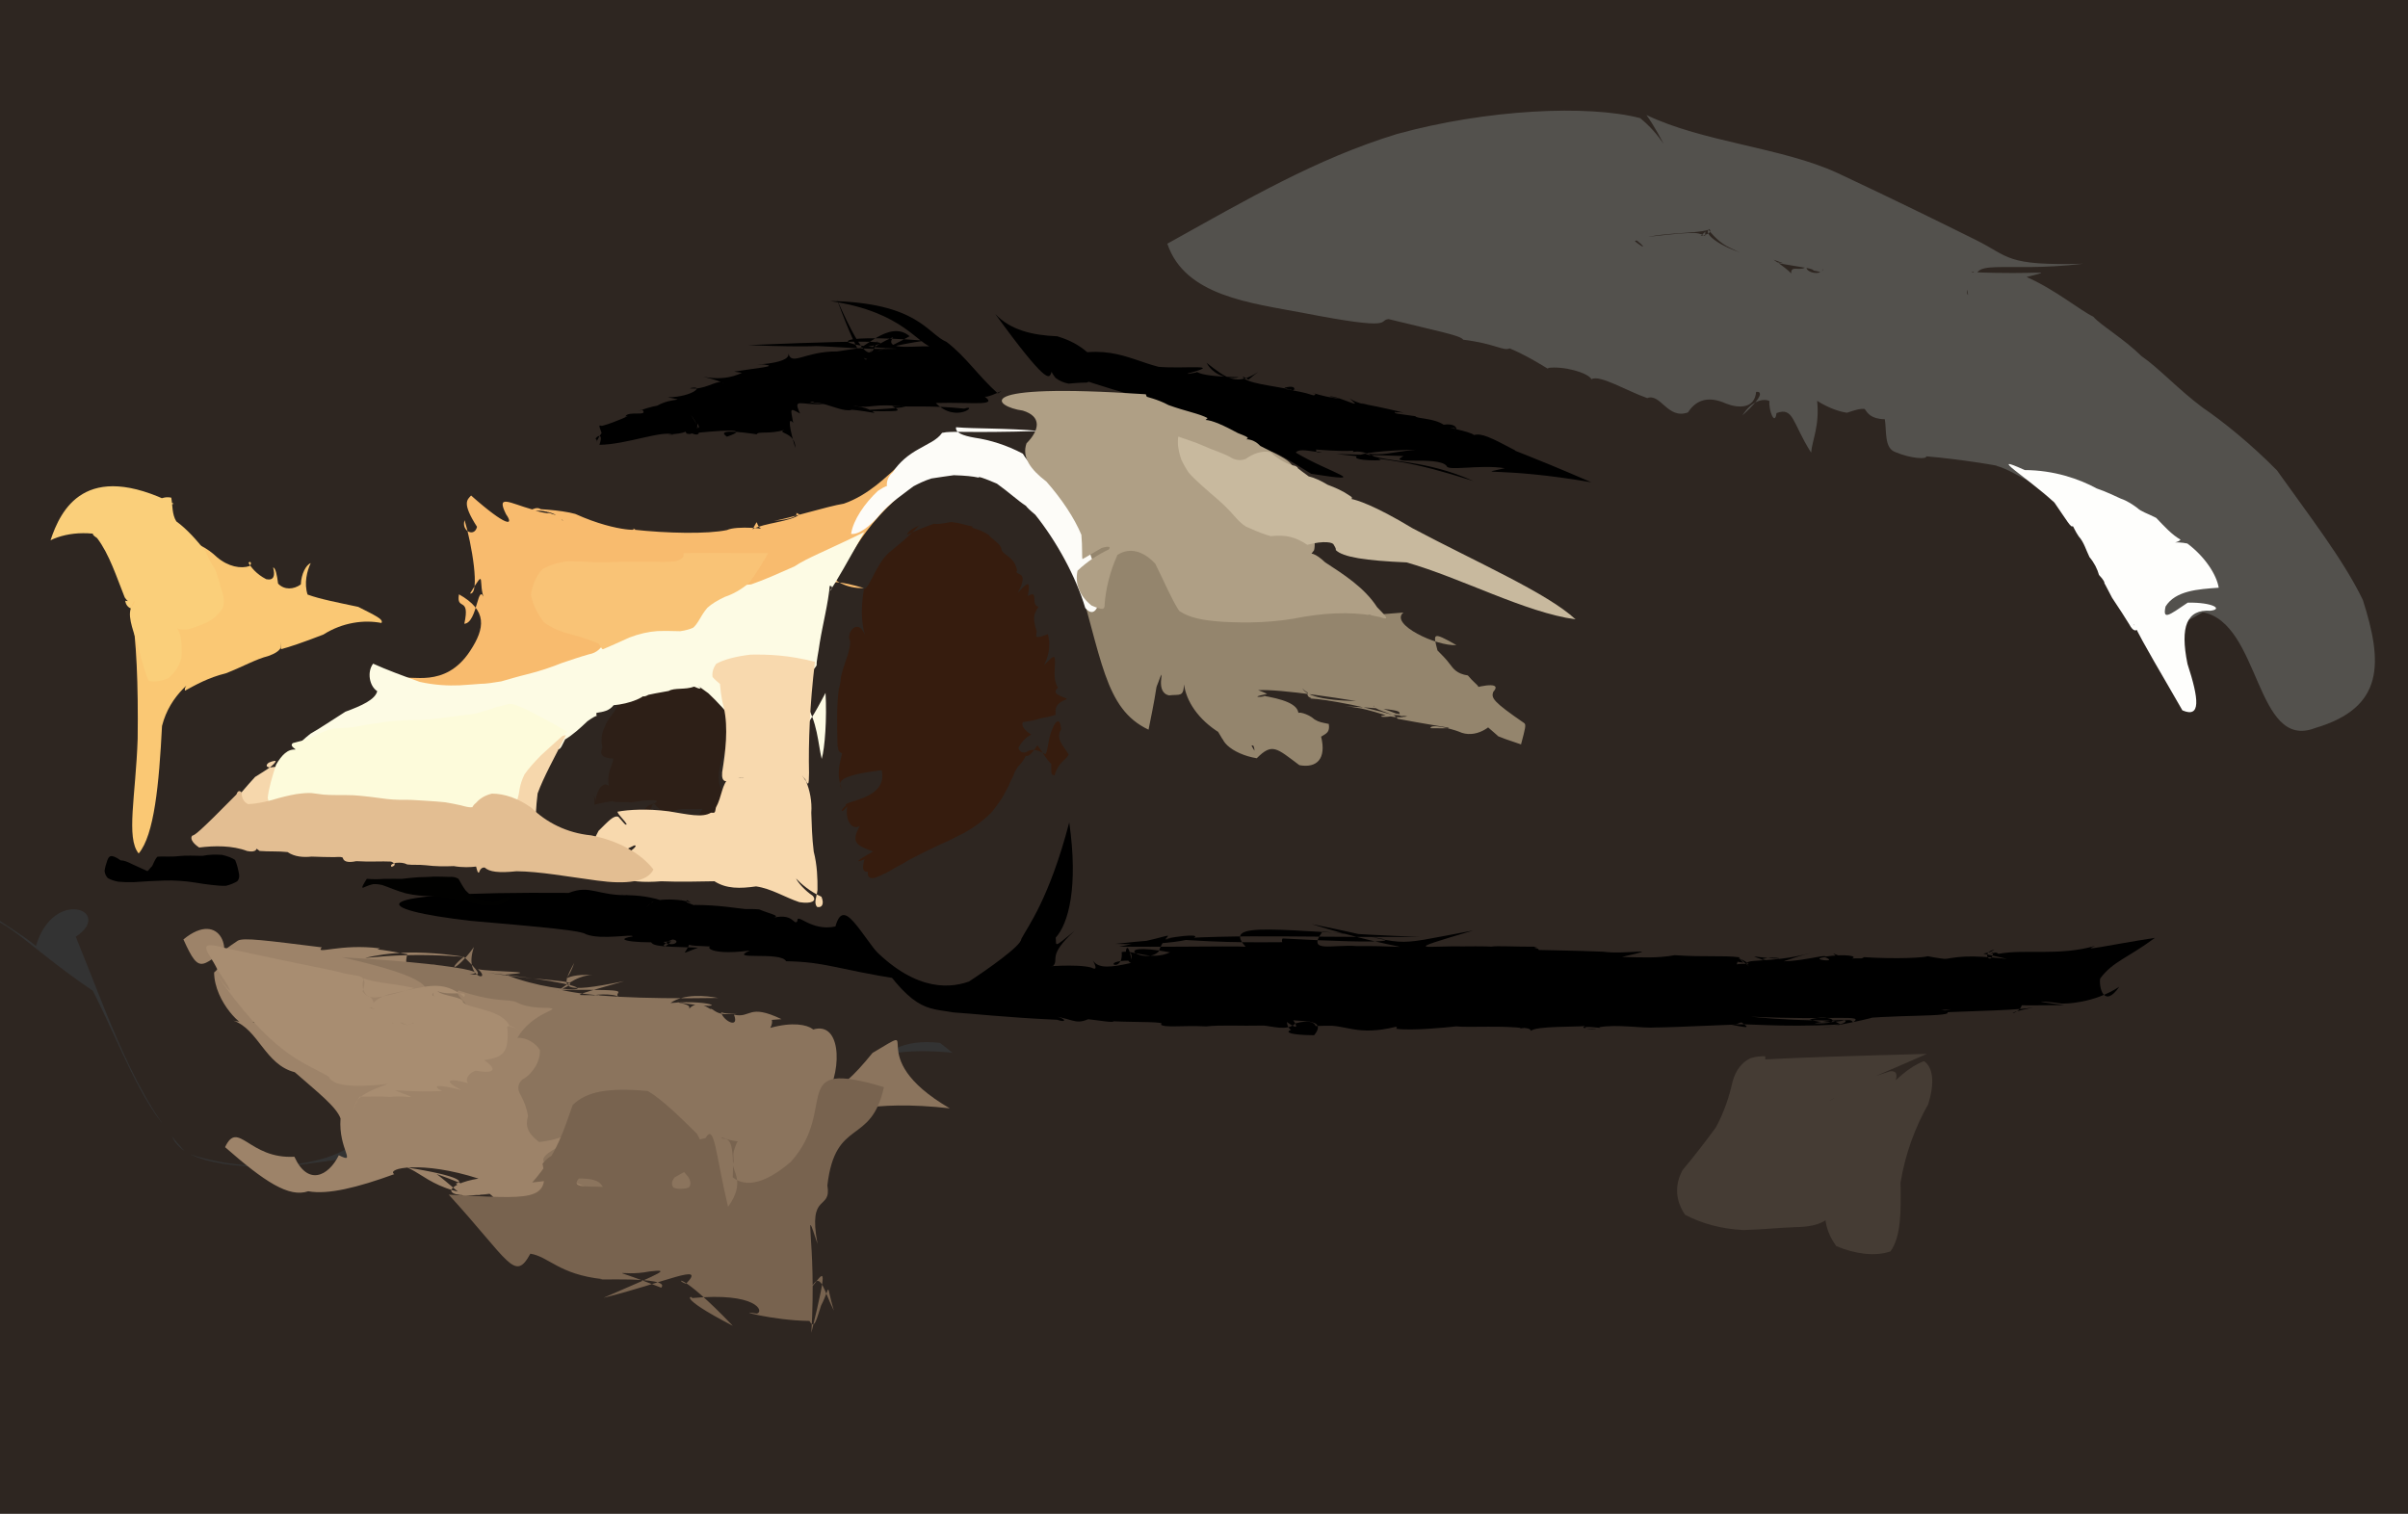 <?xml version="1.0" ?>
<svg xmlns="http://www.w3.org/2000/svg" version="1.1" width="482" height="303">
  <rect width="100%" height="100%" fill="#333333" stroke="none"/>
  <defs/>
  <g>
    <path d="M -0.368 -5.447 C 1.288 -5.225 2.707 -5.009 3.691 -4.809 C 4.317 -4.619 4.717 -4.472 5.005 -4.326 C 5.58 -4.148 6.77 -4.039 8.841 -3.965 C 12.063 -4.012 16.577 -4.088 22.418 -4.279 C 29.689 -4.535 38.39 -4.772 48.339 -5.073 C 59.507 -5.327 71.841 -5.503 85.049 -5.557 C 98.966 -5.467 113.309 -5.254 127.917 -4.971 C 142.62 -4.678 157.321 -4.513 171.863 -4.557 C 186.23 -4.904 200.485 -5.165 214.64 -5.21 C 228.635 -5.082 242.578 -4.775 256.363 -4.4 C 270.004 -4.175 283.584 -4.524 297.054 -5.069 C 310.429 -5.538 323.915 -5.803 337.62 -5.878 C 351.731 -5.795 366.346 -5.559 381.635 -5.229 C 397.533 -4.863 414.019 -4.595 430.732 -4.642 C 447.28 -5.341 462.646 -6.715 475.517 -6.917 C 484.498 -4.137 488.9 2.592 489.505 13.419 C 488.139 27.664 486.921 44.527 486.66 63.198 C 486.785 82.815 486.743 102.548 486.759 121.624 C 487.415 139.261 488.154 154.729 488.075 167.373 C 486.555 176.547 484.247 181.752 482.33 183.428 C 481.68 182.968 482.562 183.593 484.3 188.264 C 486.135 198.421 487.032 212.868 487.044 230.055 C 486.969 248.521 487.738 266.65 489.05 283.152 C 489.12 296.561 486.471 305.416 480.27 309.436 C 470.742 309.519 458.547 308.385 444.214 307.756 C 428.315 307.755 411.475 307.852 394.145 307.864 C 376.674 307.858 359.471 307.858 342.805 307.858 C 326.756 307.858 311.395 307.858 296.709 307.858 C 282.682 307.858 269.156 307.858 255.971 307.858 C 242.98 307.858 229.96 307.858 216.696 307.858 C 203.076 307.858 188.967 307.858 174.303 307.858 C 159.055 307.858 143.264 307.858 127.021 307.858 C 110.367 307.859 93.601 307.862 77.06 307.859 C 60.916 307.806 45.439 307.74 31.135 307.971 C 18.293 309.076 7.098 309.663 -1.973 305.814 C -8.674 293.331 -12.758 275.214 -14.281 250.69 C -13.774 226.859 -11.145 205.919 -6.924 184.326 C -0.882 180.839 3.962 188.507 18.577 198.33 C 24.196 209.406 27.992 220.437 34.227 226.895 C 35.698 232.041 43.926 233.772 56.959 233.666 C 73.827 231.014 92.722 229.177 111.006 230.621 C 126.122 235.539 137.242 241.365 144.505 245.771 C 148.951 246.306 151.979 242.647 155.076 236.099 C 159.788 228.593 165.787 221.337 171.262 215.046 C 173.427 210.924 181.041 209.681 191.671 210.849 C 197.709 216.578 204.335 221.299 204.183 226.091 C 203.788 222.401 196.567 215.293 188.156 208.771 C 172.818 206.989 174.148 220.691 157.802 221.518 C 144.183 216.704 130.743 212.388 115.864 208.568 C 100.298 205.322 84.517 202.405 69.405 199.457 C 56.629 196.408 48.442 195.158 46.204 198.371 C 51.976 206.735 65.516 211.746 71.494 228.345 C 65.921 233.85 49.669 235.168 37.333 230.822 C 27.134 220.264 21.562 203.134 15.168 187.522 C 22.911 182.366 10.673 177.52 7.198 189.384 C 1.939 184.971 -6.598 181.542 -9.79 174.576 C -8.895 161.533 -8.423 144.724 -7.151 127.23 C -5.785 109.789 -4.894 91.245 -4.375 72.919 C -4.219 56.417 -4.429 40.501 -4.78 24.154 C -5.22 8.473 -5.72 -6.333 -0.368 -5.447" stroke-width="0.0" fill="rgb(46, 38, 33)" opacity="1" stroke="rgb(71, 32, 104)" stroke-opacity="0.648" stroke-linecap="round" stroke-linejoin="round"/>
    <path d="M 214.025 164.642 C 215.881 177.601 213.849 184.941 211.313 187.704 C 211.527 189.298 210.674 189.996 215.116 186.329 C 209.528 191.39 212.074 191.995 210.807 193.36 C 207.908 193.631 215.448 192.884 218.397 193.681 C 218.927 193.908 219.947 194.466 218.715 192.182 C 219.803 194.091 222.697 193.577 226.396 192.772 C 224.568 192.037 225.552 186.837 226.467 192.09 C 226.904 189.412 224.161 191.273 226.331 192.309 C 219.561 192.219 224.965 195.162 224.519 190.588 C 226.889 190.113 230.36 192.431 234.195 190.646 C 221.36 188.268 229.198 193.322 231.949 190.463 C 233.26 186.072 237.993 186.804 224.039 189.507 C 241.144 189.638 253.408 189.127 249.712 189.916 C 243.676 183.844 256.101 186.559 284.074 187.55 C 254.653 187.716 244.169 186.638 223.267 188.95 C 239.244 189.558 244.423 185.898 233.442 187.887 C 246.287 188.898 252.457 188.608 263.104 188.566 C 258.869 190.698 255.935 189.148 256.733 187.867 C 277.383 189.017 286.616 188.537 264.725 186.487 C 261.458 190.921 266.633 188.997 271.678 189.398 C 285.429 189.263 282.343 191.078 262.506 184.985 C 283.89 189.218 276.533 189.688 294.872 186.273 C 279.674 190.771 285.507 189.242 293.215 189.468 C 292.267 189.425 298.181 189.42 298.526 189.503 C 299.565 189.295 303.164 189.539 307.73 189.521 C 305.843 189.886 309.275 189.606 307.422 190.665 C 307.509 189.925 307.933 191.125 306.827 190.144 C 310.692 190.246 315.299 190.291 320.982 190.519 C 325.275 191.145 333.704 189.523 324.643 191.565 C 328.874 191.665 331.732 191.838 335.22 191.217 C 341.405 191.634 344.893 191.218 348.197 191.636 C 346.937 193.819 347.292 196.709 350.139 203.252 C 352.326 205.414 351.749 203.112 347.417 205.104 C 336.485 205.551 333.273 205.683 331.484 205.684 C 328.855 205.902 323.72 204.979 320.106 205.637 C 321.405 206.071 316.558 205.118 317.306 205.9 C 323.066 206.22 315.31 206.195 317.275 205.399 C 315.242 205.6 307.389 205.384 306.443 206.367 C 306.339 205.376 302.383 205.94 305.093 205.863 C 301.185 205.241 294.059 205.732 291.476 205.467 C 289.494 205.686 282.573 206.379 279.46 205.943 C 280.565 204.915 275.142 206.368 282.645 204.616 C 273.176 207.733 270.58 205.616 266.66 205.348 C 258.639 205.202 253.609 207.138 263.041 207.24 C 266.549 202.976 256.688 205.196 258.465 203.633 C 259.338 204.945 260.634 206.822 257.155 204.293 C 258.096 203.353 256.637 206.45 259.95 206.582 C 264.008 208.242 265.247 203.145 259.307 204.875 C 257.726 206.5 254.377 205.372 252.925 205.304 C 247.981 205.412 244.514 205.141 241.424 205.471 C 236.769 205.226 233.095 205.8 232.344 205.093 C 233.638 204.466 228.011 204.675 222.871 204.451 C 222.929 204.796 219.988 204.268 217.826 204.032 C 214.877 205.282 214.752 203.655 208.671 203.123 C 213.402 203.325 214.06 205.004 211.623 204.146 C 201.348 203.688 194.246 202.869 190.789 202.667 C 185.398 201.689 182.498 202.784 173.489 188.464 C 182.169 198.097 189.408 198.114 193.956 196.487 C 197.526 194.159 204.44 189.326 204.429 187.972 C 205.75 185.427 210.015 179.946 214.025 164.642" stroke-width="0.0" fill="rgb(0, 0, 0)" opacity="0.999" stroke="rgb(171, 170, 143)" stroke-opacity="0.13" stroke-linecap="round" stroke-linejoin="round"/>
    <path d="M 149.729 69.087 C 162.702 69.614 166.227 69.129 161.822 69.239 C 167.38 69.32 172.925 70.06 179.694 69.808 C 166.462 69.355 164.596 66.625 185.095 68.197 C 173.026 69.934 173.417 72.202 182.077 67.306 C 177.914 63.727 172.256 70.783 171.518 69.574 C 173.577 72.518 173.164 72.956 174.462 69.827 C 173.749 72.922 172.855 74.317 167.518 59.93 C 173.516 73.489 174.513 71.347 175.628 68.189 C 173.689 71.049 174.513 69.31 178.759 67.487 C 176.626 70.61 184.305 68.887 187.751 69.432 C 186.719 69.568 186.674 69.488 186.962 69.641 C 183.579 69.038 180.993 62.446 166.161 60.261 C 183.786 60.575 185.62 66.84 189.481 68.449 C 193.418 71.484 195.849 75.295 199.73 78.762 C 202.226 77.193 197.243 80.178 196.863 79.234 C 200.143 81.43 194.711 80.462 187.31 80.677 C 191.476 84.92 196.043 80.766 193.007 81.805 C 186.531 81.11 182.436 81.527 178.59 81.282 C 180.711 82.49 180.225 82.308 172.94 82.316 C 173.778 81.84 175.229 82.16 181.299 81.469 C 174.782 80.587 174.457 81.863 171.236 81.267 C 169.435 81.378 172.963 80.93 175.097 82.675 C 169.508 81.673 167.597 81.997 171.122 81.788 C 168.99 83.153 164.884 79.926 161.759 80.689 C 165.443 80.345 158.766 80.279 164.994 80.889 C 160.407 81.229 158.562 79.448 160.158 82.786 C 157.978 81.599 158.246 81.704 158.769 84.658 C 157.619 83.232 158.042 85.813 159.202 89.694 C 159.259 86.389 155.222 86.787 157.046 86.042 C 154.127 86.991 151.703 86.256 151.475 86.945 C 148.035 86.427 143.242 85.879 145.511 87.42 C 150.821 85.587 143.938 86.192 137.324 86.849 C 141.289 85.484 139.391 85.43 139.745 84.61 C 138.977 86.601 140.565 86.011 138.302 83.083 C 141.41 87.742 139.571 87.697 136.701 85.719 C 140.551 86.522 137.411 87.471 137.219 86.406 C 135.948 87.115 131.735 86.895 134.822 87.015 C 132.653 86.05 125.441 88.983 119.988 89.048 C 121.057 85.897 118.71 87.879 119.357 87.958 C 119.844 88.689 118.728 89.157 120.418 86.688 C 119.6 84.479 120.096 85.397 120.621 85.223 C 122.82 84.661 126.971 82.79 125.17 83.387 C 125.735 82.099 129.996 83.537 128.519 81.967 C 125.696 83.117 128.938 81.683 131.567 81.202 C 134.53 79.501 137.749 80.368 133.681 79.545 C 138.88 79.445 141.168 76.985 138.055 77.72 C 140.899 78.147 143.113 76.252 144.483 76.483 C 145.024 77.144 145.571 76.556 140.822 75.434 C 146.001 76.408 148.631 74.498 149.741 74.075 C 150.15 74.285 151.864 75.267 146.953 74.389 C 151.487 73.646 155.945 73.358 152.89 72.957 C 147.95 72.975 158.427 73.201 157.804 70.725 C 158.435 73.35 161.098 70.316 167.553 70.355 C 181.277 68.415 180.981 67.781 149.729 69.087" stroke-width="0.0" fill="rgb(0, 0, 0)" opacity="0.999" stroke="rgb(43, 48, 225)" stroke-opacity="0.696" stroke-linecap="round" stroke-linejoin="round"/>
    <path d="M 208.214 73.057 C 220.569 67.832 225.359 71.764 231.908 73.431 C 236.967 73.879 245.29 72.769 237.732 74.765 C 237.596 75.079 240.627 74.115 238.998 74.909 C 240.531 73.728 237.397 75.31 247.924 75.509 C 247.069 75.911 243.257 75.788 241.506 72.623 C 245.554 75.789 247.526 77.327 251.855 74.452 C 248.768 76.756 250.702 75.934 248.734 75.414 C 249.416 76.713 254.267 77.13 258.411 77.997 C 259.108 78.659 259.917 76.873 257.181 77.604 C 256.88 78.192 259.448 77.905 260.354 77.887 C 255.633 78.016 259.302 77.94 262.708 79.089 C 263.149 79.308 263.759 78.754 262.665 78.618 C 266.373 79.865 270.436 80.038 266.161 79.426 C 266.992 78.972 271.617 81.333 271.171 80.698 C 268.485 78.065 270.522 80.914 273.77 80.883 C 269.924 80.478 272.601 80.577 280.986 82.605 C 278.643 82.321 279.63 82.899 279.344 82.397 C 278.922 82.852 279.334 82.729 283.299 83.316 C 283.551 83.859 286.84 83.627 288.981 85.022 C 292.732 84.464 292.319 87.841 287.531 85.932 C 289.321 86.589 292.261 86.594 291.144 85.708 C 288.219 85.304 294.408 86.373 295.038 87.085 C 296.584 86.674 298.334 87.538 303.36 90.197 C 302.502 90.055 305.105 90.736 318.523 96.542 C 299.918 93.353 294.744 95.223 301.208 93.729 C 296.227 92.942 289.7 94.382 289.568 93.277 C 287.825 91.087 276.062 93.4 281.617 90.985 C 290.076 91.786 283.611 91.302 267.449 90.877 C 278.877 92.125 282.14 92.249 294.926 96.292 C 284.999 91.873 278.41 92.815 273.066 90.755 C 277.627 91.232 277.444 90.628 283.377 90.026 C 269.357 90.317 268.586 92.35 276.404 92.145 C 271.462 88.992 270.14 91.359 271.077 90.004 C 272.429 90.249 268.948 90.553 261.379 89.803 C 265.083 89.075 262.09 90.911 264.611 90.582 C 262.186 90.351 260.094 89.692 259.367 90.604 C 266.397 94.8 275.101 96.811 262.459 94.851 C 254.604 89.935 250.102 87.296 256.707 95.917 C 250.966 97.052 248.694 90.494 249.099 90.419 C 253.632 92.849 250.942 95.39 243.213 90.429 C 249.292 88.235 249.327 91.636 247.213 91.14 C 241.904 91.716 239.476 91.153 237.1 86.425 C 240.474 83.409 239.294 84.055 235.331 88.854 C 241.115 83.156 236.319 85.569 238.192 87.63 C 247.414 84.504 242.768 85.105 226.408 88.621 C 237.026 81.717 231.707 80.125 227.226 80.822 C 230.041 79.409 228.111 77.275 235.998 80.199 C 229.362 80.037 225.381 79.18 208.214 73.057" stroke-width="0.0" fill="rgb(0, 0, 0)" opacity="0.999" stroke="rgb(196, 139, 141)" stroke-opacity="0.89" stroke-linecap="round" stroke-linejoin="round"/>
    <path d="M 36.714 188.056 C 40.19 195.768 40.234 193.195 47.615 188.298 C 48.804 187.674 53.102 188.242 64.419 189.647 C 62.908 191.208 68.092 188.83 76.05 189.851 C 67.35 193.952 74.519 189.984 93.096 191.572 C 81.093 189.7 75.115 191.291 72.055 192 C 72.945 188.965 76.439 190.209 81.533 191.011 C 80.663 194.27 82.213 193.846 87.457 193.087 C 80.924 193.766 80.571 192.859 83.579 194.649 C 84.977 195.191 85.744 195.422 86.365 195.135 C 87.016 194.923 88.042 194.931 89.61 198.43 C 88.4 197.918 88.965 195.574 89.712 196.319 C 92.469 197.861 98.174 197.074 99.085 197.911 C 96.537 200.401 100.317 197.955 102.516 196.93 C 104.884 197.374 107.546 197.542 110.158 198.522 C 112.412 200.788 115.896 201.364 120.148 199.078 C 117.679 200.621 122.579 203.659 121.575 203.386 C 118.266 204.537 118.286 206.845 118.352 209.286 C 118.173 211.717 117.635 213.902 117.46 215.711 C 117.072 217.002 116.409 217.524 115.897 217.363 C 115.105 216.613 114.16 215.338 113.362 213.767 C 112.321 212.055 111.382 210.279 110.977 208.754 C 111.241 207.755 112.055 207.587 113.625 208.219 C 115.883 209.604 118.668 211.749 121.62 214.819 C 124.403 218.707 126.531 222.965 127.672 227.458 C 127.616 231.865 126.759 235.9 125.317 239.322 C 123.627 242.044 121.679 243.976 119.636 245.078 C 117.389 245.529 115.016 245.509 112.165 245.859 C 108.231 246.841 109.614 243.475 106.901 246.691 C 96.599 244.061 92.609 239.01 87.394 235.02 C 101.872 240.204 94.438 240.193 91.232 236.908 C 92.983 236.609 92.096 235.224 78.972 233.339 C 83.868 232.873 85.512 239.302 98.643 239.285 C 88.008 238.619 91.529 242.565 98.911 239.424 C 96.124 240.373 100.813 241.075 97.997 238.985 C 87.034 240.308 89.259 236.963 95.776 235.936 C 84.458 232.284 77.207 233.881 78.914 235.054 C 71.548 237.732 65.666 239.192 61.698 238.473 C 57.841 239.797 52.949 236.564 45.051 229.645 C 47.683 224.046 49.814 232.081 58.927 231.561 C 61.593 237.441 65.722 235.514 67.821 231.265 C 71.546 233.115 67.693 230.07 68.164 223.894 C 67.338 221.549 63.365 218.464 59 214.64 C 53.066 213.15 51.707 206.014 46.722 204.32 C 49.036 205.004 58.964 204.44 60.39 205.119 C 59.736 205.182 63.497 206.309 66.022 208.033 C 69.174 209.786 72.524 211.45 75.188 212.366 C 76.831 213.173 78.094 213.619 79.315 213.799 C 80.356 213.782 81.286 213.61 82.288 213.489 C 83.487 213.386 84.94 213.179 86.508 213.072 C 88.184 212.962 89.807 212.673 91.333 212.232 C 92.757 211.788 93.974 211.238 94.962 210.486 C 95.751 209.61 96.337 208.589 96.352 207.667 C 96.053 206.733 95.341 205.996 94.215 205.475 C 92.894 205.154 91.228 205.237 89.281 205.327 C 87.378 205.896 84.966 206.718 82.07 207.723 C 78.97 208.577 76.27 209.175 73.588 209.376 C 70.382 209.039 66.632 207.995 62.05 206.557 C 60.073 204.023 59.463 202.327 49.429 204.937 C 48.92 206.277 42.93 200.656 42.856 194.681 C 47.242 191.016 44.292 181.849 36.714 188.056" stroke-width="0.0" fill="rgb(157, 131, 105)" opacity="0.999" stroke="rgb(144, 212, 221)" stroke-opacity="0.887" stroke-linecap="round" stroke-linejoin="round"/>
    <path d="M 68.436 191.628 C 97.258 193.251 101.412 195.884 87.224 194.796 C 94.146 193.874 98.993 197.628 92.856 191.523 C 89.332 194.329 91.097 194.763 94.872 189.576 C 92.657 195.978 98.647 196.617 95.673 194.002 C 97.698 194.579 109.531 194.449 101.186 195.115 C 113.811 200.041 127.564 197.965 97.809 194.774 C 112.092 196.885 117.878 195.911 111.588 198.304 C 112.088 198.338 115.193 195.117 118.581 195.22 C 111.74 194.698 113.076 198.124 114.957 192.729 C 112.111 197.906 112.007 199.042 124.92 196.411 C 112.336 200.004 115.831 198.998 119.322 199.268 C 117.663 199.23 122.906 198.669 123.912 199.638 C 122.144 198.497 128.701 198.058 112.334 198.156 C 117.742 199.448 127.673 200.026 143.753 199.776 C 141.244 199.293 136.809 198.904 134.214 200.79 C 143.033 199.993 146.7 202.553 135.442 200.589 C 137.813 201.187 138.7 201.256 137.371 202.771 C 138.988 199.819 141.385 201.537 142.17 201.989 C 142.875 201.702 143.13 203.681 147.616 202.792 C 145.692 203.045 145.012 202.836 144.336 202.649 C 144.763 204.388 148.065 206.062 146.917 203.12 C 150.369 203.907 149.725 200.808 156.438 204.021 C 140.267 205.516 157.126 200.019 154.197 205.766 C 163.288 203.25 165.332 208.419 160.921 206.952 C 167.87 202.692 168.786 212.289 166.034 218.218 C 168.114 217.898 170.705 215.647 174.654 210.776 C 185.837 204.157 171.855 211.253 190.117 221.874 C 174.246 220.077 167.303 222.945 164.293 224.243 C 164.591 229.542 162.803 233.722 161.806 237.271 C 161.136 236.935 162.952 234.135 165.066 234.808 C 161.742 233.999 161.259 235.436 161.476 238.68 C 158.745 239.995 155.196 241.223 150.81 242.403 C 145.991 243.322 140.889 243.966 135.972 243.745 C 131.803 242.97 128.585 242.02 126.565 240.96 C 125.52 239.899 124.929 239.135 124.441 238.599 C 123.826 238.173 122.898 237.976 121.723 237.886 C 120.361 238.148 118.798 237.955 117.315 237.683 C 115.886 236.95 114.511 236.522 113.388 236.033 C 112.608 235.321 112.186 234.592 110.611 233.654 C 105.662 231.935 111.774 229.772 115.076 227.866 C 116.879 226.414 118.101 225.172 118.708 224.592 C 118.611 224.638 117.696 225.304 116.007 226.197 C 113.768 227.153 111.421 228.243 107.923 228.621 C 105.613 226.881 105.105 225.424 105.689 223.44 C 105.473 221.959 104.938 220.552 104.277 219.328 C 103.413 217.955 103.698 216.883 104.546 216.115 C 106.011 215.313 106.616 214.343 107.264 213.377 C 107.8 212.387 108.12 211.317 108.073 210.205 C 107.292 208.928 105.512 207.646 103.557 207.762 C 106.728 202.402 112.787 202.074 109.735 201.762 C 104.19 201.784 103.749 200.475 102.497 200.385 C 100.913 200.091 98.327 200.453 91.854 198.302 C 90.734 198.661 93.429 200.972 93.914 201.777 C 92.816 202.589 91.613 203.232 90.536 203.514 C 89.624 203.732 88.882 203.859 88.044 203.612 C 87.174 203.273 86.538 202.903 86.073 202.39 C 85.515 201.722 84.926 201.104 84.567 200.452 C 86.516 198.001 86.809 195.787 68.436 191.628" stroke-width="0.0" fill="rgb(139, 116, 93)" opacity="1" stroke="rgb(114, 159, 250)" stroke-opacity="0.196" stroke-linecap="round" stroke-linejoin="round"/>
    <path d="M 364.552 192.687 C 373.049 191.204 372.116 192.289 373.121 191.612 C 379.939 192.033 385.199 191.696 385.867 191.42 C 389.023 192.079 391.997 192.19 395.07 192.639 C 393.988 193.493 392.847 195.993 392.674 201.237 C 392.14 202.507 389.627 201.624 387.503 200.406 C 385.719 200.828 385.526 201.856 386.393 201.517 C 387.684 201.071 384.09 202.489 387.695 201.813 C 394.956 203.792 382.503 202.967 372.872 203.871 C 378.544 202.818 373.743 204.214 364.55 205.836 C 371.75 204.747 370.722 203.396 363.181 204.845 C 369.496 205.118 366.602 202.856 362.228 204.094 C 367.092 205.604 370.401 203.303 370.887 204.664 C 373.467 202.992 367.056 204.317 350.384 203.521 C 365.005 204.932 366.367 203.568 368.353 205.068 C 355.761 205.788 348.814 204.719 346.637 205.146 C 351.89 206.211 349.158 205.393 346.311 202.935 C 343.828 202.744 342.006 202.939 343.983 204.638 C 340.527 201.428 339.733 199.424 344.737 197.032 C 345.114 194.348 345.376 192.724 350.021 192.963 C 347.527 190.778 344.68 192.251 348.961 192.706 C 346.616 190.349 349.185 192.748 350.119 193.451 C 347.936 191.549 354.133 193.115 362.606 190.723 C 352.369 193.481 356.961 193.758 352.539 192.065 C 355.463 191.106 359.576 192.574 351.085 191.467 C 356.647 194.078 365.906 190.581 365.405 191.586 C 361.455 192.039 368.733 192.866 365.072 191.531 C 369.811 190.844 372.052 191.481 370.605 191.895 C 371.817 193.393 370.699 194.253 366.929 190.851 C 372.343 193.034 372.876 192.823 364.552 192.687" stroke-width="0.0" fill="rgb(0, 0, 0)" opacity="0.999" stroke="rgb(151, 249, 204)" stroke-opacity="0.577" stroke-linecap="round" stroke-linejoin="round"/>
    <path d="M 113.856 178.747 C 118.231 177.015 119.593 179.417 126.202 179.193 C 124.687 179.223 123.223 178.88 125.581 179.22 C 127.321 179.204 130.717 179.487 133.474 180.66 C 132.15 180.717 131.18 179.51 129.436 181.556 C 131.594 179.555 129.4 180.514 131.352 181.515 C 127.909 179.966 135.793 179.597 138.289 180.713 C 136.413 179.187 138.457 181.788 136.483 180.293 C 135.572 179.764 139.812 181.668 138.923 181.152 C 144.063 181.17 147.204 181.802 149.18 181.975 C 147.495 182.051 150.14 181.883 151.948 182.049 C 154.815 183.214 156.714 183.332 154.038 183.924 C 158.984 182.4 158.854 185.538 159.619 184.359 C 159.489 182.613 162.341 186.522 167.221 185.47 C 169.2 178.393 172.927 189.352 180.359 196.066 C 166.777 193.894 165.383 192.579 157.345 192.424 C 156.3 190.371 145.37 192.369 150.106 190.285 C 140.728 191.525 140.87 188.696 143.516 189.62 C 139.628 189.088 135.952 189.917 138.313 187.549 C 138.039 190.883 135.006 191.504 139.7 189.714 C 131.68 189.413 128.869 189.646 130.954 187.117 C 134.145 190.566 136.761 188.289 134.635 188.073 C 132.276 188.849 132.177 190.754 134.341 188.428 C 129.109 189.008 121.613 188.284 126.635 187.458 C 126.729 186.906 120.417 188.221 117.315 187.036 C 116.334 186.287 109.382 185.653 94.255 184.342 C 74.524 182.109 70.118 178.404 113.856 178.747" stroke-width="0.0" fill="rgb(0, 0, 0)" opacity="0.999" stroke="rgb(61, 186, 246)" stroke-opacity="0.167" stroke-linecap="round" stroke-linejoin="round"/>
    <path d="M 326.531 47.7 C 329.634 50.319 329.477 49.449 327.116 47.766 C 338.232 46.34 340.893 46.459 337.934 47.126 C 338.181 45.915 343.105 47.171 341.39 48.418 C 340.961 45.776 342.219 45.929 339.88 47.637 C 337.61 47.359 343.46 47.306 342.144 45.842 C 340.651 46.89 345.022 49.579 348.533 50.586 C 343.912 47.831 350.265 51.856 356.984 52.699 C 350.885 50.493 354.013 51.711 352.367 50.74 C 352.212 49.971 357.427 53.466 358.549 54.742 C 358.38 52.869 360.641 54.646 361.7 53.17 C 360.884 54.443 364.579 55.423 364.999 53.779 C 364.078 54.959 365.491 54.558 362.982 54.159 C 363.127 53.338 353.049 53.167 346.241 49.584 C 338.859 46.135 336.106 32.258 329.564 23.024 C 340.886 28.466 356.767 29.525 367.836 34.649 C 378.705 39.741 387.983 44.307 395.487 48.027 C 402.312 51.42 401.372 53.215 416.995 52.797 C 400.45 54.754 393.676 51.132 395.986 57.421 C 394.418 54.647 393.248 58.445 393.931 59.073 C 393.684 56.107 392.932 57.486 388.323 61.902 C 392.369 57.329 396.566 53.675 394.571 54.468 C 408.102 55.078 411.949 53.845 405.662 55.453 C 411.334 57.94 416.294 62.087 419.015 63.399 C 420.479 65.116 424.96 67.669 428.669 71.302 C 432.076 73.63 436.075 78.012 440.901 81.598 C 444.867 84.291 450.567 88.874 455.767 94.159 C 462.071 103.042 469.081 112.029 472.965 120.106 C 476.936 132.552 477.392 141.638 463.392 145.748 C 451.409 150.373 452.517 124.72 440.91 122.561 C 424.165 132.602 429.434 118.56 425.183 116.832 C 422.341 112.092 419.974 111.334 426.416 112.641 C 423.289 108.373 414.203 102.817 411.536 98.323 C 415.565 96.08 413.967 94.638 410.178 97.006 C 406.022 97.305 403.755 94.462 399.688 93.274 C 400.651 93.296 391.797 91.845 385.559 91.35 C 385.759 91.975 382.537 91.834 379.403 90.51 C 377.104 89.723 377.671 86.227 377.274 83.927 C 374.433 83.862 373.826 82.667 373.244 81.877 C 372.373 81.743 371.203 82.119 369.705 82.625 C 368.381 82.445 366.125 81.775 363.729 80.237 C 364.25 85.298 362.73 88.099 362.529 90.615 C 358.72 84.639 359.065 81.408 355.595 82.694 C 355.258 85.39 354.001 82.121 354.179 80.284 C 353.055 79.722 350.646 80.132 348.776 83.16 C 353.149 79.208 352.599 78.306 351.52 78.448 C 351.221 81.884 347.959 81.747 345.483 80.783 C 342.374 79.389 339.712 79.705 337.877 82.556 C 333.816 84.047 332.416 78.663 329.716 79.692 C 325.474 78.19 320.19 74.947 318.57 75.913 C 317.838 74.603 312.961 73.207 309.81 73.667 C 310.755 74.604 306.992 71.76 302.199 69.74 C 300.855 70.336 299.367 68.801 292.875 68.003 C 292.377 67.16 288.15 66.394 277.949 63.878 C 275.671 64.121 279.79 66.318 260.842 62.637 C 250.359 60.651 237.161 59.254 233.661 48.785 C 249.596 39.927 263.449 31.778 279.631 26.825 C 297.602 21.868 317.923 20.931 328.301 23.648 C 336.027 29.871 336.952 39.076 342.107 45.943 C 339.653 46.952 330.336 46.309 326.754 48.541 C 323.481 47.235 317.226 45.008 326.531 47.7" stroke-width="0.0" fill="rgb(83, 81, 77)" opacity="1" stroke="rgb(38, 131, 199)" stroke-opacity="0.273" stroke-linecap="round" stroke-linejoin="round"/>
    <path d="M 248.876 118.845 C 243.389 120.403 239.58 120.446 240.417 117.644 C 246.884 120.523 246.926 121.817 242.179 120.824 C 233.637 118.818 233.573 115.257 233.771 108.635 C 251.597 108.163 255.378 110.878 256.718 113.149 C 251.9 113.827 252.643 114.618 260.314 116.358 C 265.779 118.796 266.963 117.809 262.296 116.26 C 265.621 119.556 267.427 122.79 274.172 120.754 C 276.322 124.822 273.037 122.165 271.678 120.668 C 268.517 118.157 268.916 115.658 268.253 116.024 C 271.29 121.54 273.876 124.855 276.537 122.294 C 275.214 123.966 268.997 123.453 280.919 122.621 C 278.045 124.944 287.651 129.446 291.512 129.131 C 286.609 126.344 286.886 126.838 287.736 130.209 C 288.599 131.09 289.468 131.931 290.151 132.869 C 290.949 133.899 291.56 134.86 293.821 135.218 C 295.857 137.691 297.245 137.594 293.879 138.05 C 297.582 136.927 300.553 136.696 298.906 138.487 C 298.432 139.721 298.874 140.481 305.054 144.724 C 305.558 145.013 305.278 145.895 304.458 149.019 C 298.643 147.107 299.704 147.16 299.946 147.42 C 296.405 144.27 295.808 144.327 299.263 144.08 C 298.772 145.302 295.356 148.064 291.984 146.448 C 290.512 145.892 286.268 144.792 286.335 145.774 C 293.358 145.848 289.97 145.844 279.77 143.888 C 278.99 142.587 274.094 142.191 275.145 140.828 C 274.885 143.098 270.499 139.019 281.609 143.721 C 278.471 142.75 279.652 142.791 280.18 142.946 C 279.924 142.466 281.509 142.029 269.269 141.388 C 275.925 141.936 277.829 144.27 281.695 143.41 C 276.481 142.528 274.164 144.039 279.371 143.3 C 271.387 140.862 262.246 139.562 261.912 139.893 C 263.727 139.634 260.289 139.994 262.482 137.722 C 262.557 139.99 260.273 137.537 260.518 137.426 C 260.904 138.363 261.828 140.115 271.451 140.34 C 259.917 138.454 249.83 137.4 250.786 138.743 C 250.5 138.86 249.1 136.807 253.637 138.903 C 248.53 139.967 255.423 139.319 252.537 139.222 C 256.618 139.921 259.976 140.867 259.917 143.037 C 259.32 142.208 261.914 142.87 263.107 144.008 C 264.078 144.601 264.582 144.621 265.979 144.924 C 266.229 146.604 265.513 146.802 264.443 147.471 C 265.526 151.826 263.653 153.828 260.088 153.174 C 255.496 149.738 254.668 148.674 251.559 151.79 C 246.656 150.992 242.79 147.77 245.412 145.586 C 255.298 151.252 249.321 149.215 245.37 147.051 C 249.884 147.754 249.431 147.386 251.093 150.283 C 251.113 148.333 249.524 148.366 244.723 148.009 C 242.82 144.819 241.822 143.271 244.223 146.764 C 239.76 144.03 237.432 140.283 237.003 137.004 C 236.882 139.607 236.157 138.947 234.02 139.203 C 231.101 138.624 233.173 133.669 232.27 135.464 C 230.744 139.724 232.368 133.994 229.899 146.072 C 220.956 141.846 220.649 131.741 214.959 113.21 C 226.259 103.797 237.357 105.015 248.876 118.845" stroke-width="0.0" fill="rgb(148, 133, 109)" opacity="1" stroke="rgb(250, 142, 179)" stroke-opacity="0.973" stroke-linecap="round" stroke-linejoin="round"/>
    <path d="M 181.528 107.093 C 185.859 105.016 186.988 104.977 186.798 104.838 C 188.514 105.117 190.357 104.236 190.889 104.596 C 191.753 104.574 193.395 105.165 194.725 105.414 C 194.127 105.799 195.645 105.634 197.927 107.09 C 198.231 107.736 200.141 108.712 200.424 109.744 C 200.49 111.207 202.958 111.161 203.589 114.141 C 202.858 115.513 206.332 113.843 203.719 118.694 C 206.034 116.13 206.188 116.42 205.748 119.314 C 208.046 117.926 206.183 121.131 207.877 121.464 C 206.834 123.054 206.688 123.742 207.507 126.398 C 207.461 127.299 206.827 128.113 209.75 126.947 C 209.928 127.78 210.591 129.92 208.972 133.17 C 210.86 131.233 211.198 130.985 211.178 132.467 C 211.089 134.975 210.896 136.161 211.77 137.69 C 210.242 138.967 212.698 139.377 213.597 139.913 C 211.024 140.94 211.255 141.964 211.295 143.106 C 210.031 143.465 209.28 143.639 208.339 143.786 C 207.353 144.136 206.232 144.336 204.744 144.557 C 204.388 145.214 204.977 146.15 206.419 147.049 C 205.119 147.705 204.461 148.649 203.847 149.689 C 204.087 150.503 204.626 150.763 205.359 150.606 C 206.246 150.059 207.1 149.735 209.19 150.946 C 209.684 151.084 209.81 147.613 210.612 146.02 C 211.426 143.894 212.26 143.838 212.406 146.014 C 211.217 147.896 212.885 149.301 213.918 151.052 C 213.299 152.246 211.878 152.521 211.088 155.206 C 210.303 155.121 210.446 154.784 210.434 152.951 C 209.131 151.625 209.143 151.164 207.661 149.205 C 206.625 150.698 205.961 151.515 205.318 151.325 C 204.696 152.6 204.153 153.055 203.751 153.488 C 203.361 154.093 203.014 154.642 202.882 155.187 C 202.587 155.852 202.173 156.506 201.916 157.271 C 201.506 158.111 201.029 158.922 200.527 159.84 C 199.912 160.764 199.233 161.64 198.521 162.577 C 197.675 163.431 196.842 164.113 195.931 164.846 C 194.968 165.549 194.047 166.133 193.044 166.708 C 192.013 167.228 191.059 167.683 190.087 168.204 C 189.04 168.665 188.027 169.124 187.081 169.579 C 186.057 170.08 184.998 170.562 184.024 171.077 C 182.933 171.64 181.873 172.155 180.887 172.79 C 179.824 173.341 178.755 173.919 177.793 174.529 C 176.841 175.012 175.832 175.482 174.95 175.76 C 174.248 175.862 173.567 175.739 173.716 174.517 C 172.823 174.583 172.44 174.064 173.045 172.007 C 171.232 172.802 171.1 172.483 174.79 170.45 C 171.278 169.231 170.316 168.571 172.123 165.307 C 170.729 166.302 169.111 164.521 169.587 161.425 C 168.225 163.113 168.095 162.169 169.328 161.292 C 168.365 160.259 177.822 160.233 176.485 154.18 C 167.572 155.266 167.649 156.564 168.516 158.037 C 167.308 154.836 168.148 152.77 168.557 150.814 C 167.235 150.277 168.037 149.115 167.65 149.535 C 167.533 144.324 167.467 141.104 167.931 137.683 C 167.854 138.503 168.297 136.419 168.345 135.48 C 168.995 132.498 170.255 130.482 170.161 128.284 C 169.24 126.791 171.721 123.491 173.135 127.104 C 171.797 122.528 173.058 117.934 172.905 117.94 C 174.074 117.82 175.29 112.967 177.986 110.593 C 178.659 109.992 181.583 107.833 184.153 104.99 C 184.247 105.309 182.022 105.721 181.528 107.093" stroke-width="0.0" fill="rgb(54, 28, 14)" opacity="1" stroke="rgb(179, 249, 246)" stroke-opacity="0.916" stroke-linecap="round" stroke-linejoin="round"/>
    <path d="M 146.297 133.417 C 140.725 132.099 143.585 132.738 149.656 132.1 C 143.711 136.548 144.374 138.629 152.559 142.434 C 149.55 147.17 149.172 146.797 146.531 146.941 C 146.463 146.329 147.229 147.611 152.555 148.143 C 150.599 148.691 151.316 150.532 147.466 146.704 C 142.598 152.632 142.203 161.327 149.24 159.893 C 150.049 156.405 151.757 160.524 149.253 168.699 C 148.191 164.524 149.217 165.158 148.521 160.557 C 144.595 159.489 144.091 163.884 136.95 167.516 C 137.741 167.921 138.885 164.841 140.615 161.919 C 137.22 162.257 134.767 160.956 132.616 164.497 C 134.495 164.035 133.011 163.101 130.73 160.685 C 129.671 164.733 125.596 165.241 129.701 161.302 C 133.934 159.882 129.656 160.034 126.267 160.627 C 124.899 160.438 123.643 160.725 122.477 160.399 C 121.482 160.549 120.52 160.662 118.996 161.105 C 119.006 160.612 119.015 159.592 118.8 159.203 C 118.416 159.229 119.147 159.012 119.185 160.369 C 119.456 157.959 120.869 156.313 121.869 157.335 C 121.405 154.507 122.591 153.395 122.769 151.875 C 120.251 151.742 120.054 150.898 120.579 149.629 C 120.311 148.273 120.298 146.881 121.1 145.466 C 121.931 142.249 128.544 139.733 117.898 134.529 C 115.441 136.025 116.091 135.308 114.159 132.669 C 118.15 134.304 121.009 134.697 120.85 133.812 C 121.423 133.373 124.686 133.975 130.01 138.731 C 129.222 135.106 130.003 136.462 132.751 132.95 C 135.092 138.209 143.563 137.47 146.297 133.417" stroke-width="0.0" fill="rgb(45, 31, 23)" opacity="1" stroke="rgb(246, 46, 230)" stroke-opacity="0.26" stroke-linecap="round" stroke-linejoin="round"/>
    <path d="M 176.931 217.63 C 174.337 229.458 167.221 223.641 165.614 237.285 C 166.489 242.53 161.64 238.424 163.645 249.023 C 160.553 239.759 163.512 248.163 162.41 266.797 C 166.112 251.627 164.683 255.097 162.321 257.88 C 164.259 254.19 164.805 258.175 166.905 262.358 C 165.206 256.606 166.463 257.24 164.352 261.352 C 163.493 263.86 163.078 266.384 162.015 264.433 C 154.58 264.342 146.539 262.095 151.513 262.969 C 153.025 262.541 151.429 258.634 138.505 259.858 C 138.889 259.383 134.666 259.183 146.68 265.407 C 135.935 254.168 135.086 256.347 137.323 256.988 C 141.519 252.629 133.186 256.74 120.798 259.804 C 133.354 254.377 134.076 254.084 129.986 254.534 C 123.984 255.733 120.646 253.106 132.351 257.777 C 134.59 255.351 116.805 256.409 120.601 256.058 C 111.897 255.131 109.843 251.549 106.162 250.971 C 102.999 256.76 102.003 252.485 89.821 239.152 C 106.063 239.965 110.291 240.668 108.595 232.949 C 110.844 230.23 113.705 229.693 116.737 235.144 C 113.195 238.028 117.529 237.402 120.666 237.596 C 119.669 235.854 117.725 235.312 106.531 236.716 C 111.644 230.99 113.07 225.492 114.637 221.203 C 117.407 218.504 121.639 217.685 129.676 218.406 C 132.592 220.114 136.485 223.972 139.514 226.975 C 140.948 229.42 140.934 231.378 139.821 232.88 C 138.15 234.009 136.41 234.894 135.048 235.687 C 134.367 236.513 134.365 237.231 134.864 237.776 C 135.787 238.085 136.924 238.033 137.851 237.744 C 138.363 237.2 138.297 236.448 137.721 235.542 C 136.858 234.564 135.88 233.451 135.023 232.304 C 134.532 231.169 134.654 230.1 135.452 229.198 C 136.896 228.644 138.705 228.458 141.223 227.83 C 143.036 224.677 143.227 231.093 145.731 241.584 C 149.306 236.668 146.555 234.441 146.716 232.959 C 147.054 232.157 146.594 231.611 146.897 230.374 C 147.132 229.805 147.359 228.766 147.706 228.499 C 145.024 228.173 144.78 227.53 144.358 227.842 C 145.373 228.238 147.039 226.833 146.671 235.686 C 147.803 236.552 151.111 238.75 158.296 232.587 C 168.033 221.763 157.297 211.707 176.931 217.63" stroke-width="0.0" fill="rgb(120, 99, 79)" opacity="1" stroke="rgb(174, 183, 229)" stroke-opacity="0.562" stroke-linecap="round" stroke-linejoin="round"/>
    <path d="M 78.933 198.793 C 85.203 197.547 88.484 195.953 92.921 199.588 C 93.784 198.104 90.182 199.515 87.529 198.392 C 87.891 198.194 83.784 199.837 90.032 199.52 C 89.179 199.662 84.932 199.848 87.449 198.284 C 88.369 199.496 92.772 199.448 92.675 200.64 C 93.991 202.035 100.494 201.926 102.104 205.539 C 103.767 205.63 104.3 207.009 103.679 206.144 C 102.119 204.882 101.189 205.484 101.581 205.923 C 101.837 210.566 100.899 211.662 96.912 212.225 C 100.123 214.438 98.318 214.915 95.201 214.326 C 93.897 214.768 92.973 216.046 93.716 216.831 C 89.853 215.759 88.43 216.217 92.345 218.202 C 87.332 216.964 86.337 217.3 88.493 218.416 C 85.317 218.514 84.125 218.567 79.043 218.259 C 84.876 220.538 81.569 219.137 78.172 219.587 C 75.664 219.412 73.93 219.561 72.113 219.527 C 71.868 219.365 71.482 220.54 70.939 221.495 C 70.981 222.206 70.716 222.415 70.872 222 C 71.225 220.824 70.798 219.324 77.653 217.001 C 70.159 217.808 66.568 217.287 65.803 215.529 C 60.609 212.456 54.595 211.448 42.781 194.294 C 46.321 199.283 47.569 200.036 43.506 194.069 C 41.961 190.739 38.717 188.039 44.935 189.75 C 63.276 193.73 66.31 194.116 68.435 194.743 C 71.444 195.617 73.911 194.652 72.579 198.488 C 74.009 200.086 74.679 200.249 82.975 197.785 C 76.807 196.566 75.376 196.79 72.859 195.885 C 72.231 197.223 72.742 198.758 73.563 199.323 C 75.143 199.94 75.351 201.813 72.924 202.052 C 75.129 200.943 77.566 204.268 79.879 204.471 C 80.478 205.143 81.632 205.354 82.286 204.994 C 82.647 204.867 82.887 204.856 82.801 204.708 C 81.784 205.375 81.132 205.187 80.501 204.742 C 79.392 204.549 77.91 204.714 78.771 204.845 C 76.564 202.536 74.889 202.066 74.144 201.601 C 74.321 205.649 71.75 200.123 78.933 198.793" stroke-width="0.0" fill="rgb(168, 141, 113)" opacity="0.999" stroke="rgb(36, 181, 216)" stroke-opacity="0.681" stroke-linecap="round" stroke-linejoin="round"/>
    <path d="M 400.004 190.949 C 405.301 189.933 412.198 191.445 419.394 189.342 C 416.216 190.579 421.954 189.202 431.332 187.748 C 425.921 191.792 422.919 192.446 420.38 195.896 C 420.097 197.687 421.158 201.948 424.197 197.545 C 419.086 200.874 413.308 200.972 412.484 200.886 C 409.99 200.473 404.712 200.152 413.224 201.214 C 407.638 201.207 399.296 201.549 404.769 200.504 C 404.992 203.49 399.158 203.188 407.026 201.692 C 402.227 202.459 389.132 202.394 386.66 202.909 C 394.622 200.964 388.951 202.929 385.177 201.849 C 383.907 201.911 384.378 199.514 383.128 195.281 C 385.456 192.202 386.837 190.946 387.189 192.432 C 392.005 191.397 393.904 191.135 401.727 191.954 C 394.365 190.179 397.406 191.518 399.193 190.11 C 396.136 190.745 398.888 193.422 398.9 190.653 C 396.939 192.105 399.261 190.025 400.004 190.949" stroke-width="0.0" fill="rgb(0, 0, 0)" opacity="0.999" stroke="rgb(194, 47, 203)" stroke-opacity="0.654" stroke-linecap="round" stroke-linejoin="round"/>
    <path d="M 154.913 104.27 C 157.683 103.832 165.614 101.354 168.896 100.829 C 178.999 97.346 183.788 85.051 181.788 97.863 C 169.516 107.59 169.672 116.424 166.648 112.433 C 163.305 111.089 165.707 117.983 172.936 117.726 C 163.493 114.938 163.587 116.84 158.886 125.986 C 157.082 119.399 161.215 115.538 161.511 115.443 C 160.938 115.622 159.992 115.768 158.764 116.138 C 157.154 117.391 154.836 118.156 152.409 121.014 C 150.275 120.816 145.579 122.292 140.285 123.133 C 141.707 116.581 141.177 116.028 143.461 114.536 C 143.469 113.836 143.168 113.851 144.456 115.569 C 146.293 115.667 148.529 116.085 149.796 117.886 C 149.322 117.449 147.527 118.287 145.878 122.028 C 145.814 122.648 144.982 121.97 140.753 120.523 C 138.914 119.834 137.296 121.023 135.737 122.572 C 134.039 119.179 132.738 121.17 131.536 122.033 C 130.264 118.547 129.166 118.714 128.164 121.631 C 127.163 123.308 126.257 123.296 125.316 119.133 C 124.346 119.354 123.254 121.682 122.239 122.949 C 121.217 122.47 120.034 120.007 118.852 117.328 C 117.543 120.217 116.32 120.864 115.399 117.513 C 114.464 117.918 114.325 119.116 114.557 117.138 C 117.385 118.015 116.145 118.932 114.281 119.61 C 112.455 120.93 113.063 120.291 115.817 122.334 C 116.377 121.885 117.293 124.787 118.592 125.162 C 117.024 113.115 112.852 113.003 111.547 123.463 C 113.169 122.765 114.979 120.662 114.596 118.637 C 118.648 118.575 117.26 119.646 120.182 118.26 C 119.474 119.639 118.121 117.985 119.228 117.129 C 123.793 116.455 124.153 119.116 122.183 121.701 C 122.395 122.894 123.04 123.744 124.28 125.713 C 123.386 128.418 124.81 130.37 121.568 132.381 C 120.563 133.795 120.045 134.783 119.52 135.694 C 118.941 137.065 118.531 137.627 119.419 137.497 C 117.967 138.932 116.693 138.785 113.681 137.521 C 112.389 138.785 111.973 143.375 108.561 142.747 C 105.596 142.474 103 143.265 100.585 141.043 C 97.152 141.404 96.476 142.177 85.144 143.826 C 85.625 137.822 87.211 138.305 80.407 135.899 C 81.945 134.889 89.016 138.067 94.097 130.318 C 97.122 125.72 97.575 122.173 91.869 118.975 C 91.285 122.397 94.181 119.234 92.939 124.872 C 95.678 124.701 95.582 115.87 97.025 120.104 C 95.517 116.859 97.509 113.205 94.083 118.821 C 96.182 119.081 94.395 108.711 92.997 104.134 C 92.281 106.285 94.967 107.647 95.483 105.461 C 92.387 100.643 93.538 100.035 94.295 99.196 C 101.586 105.645 102.914 105.216 101.297 102.954 C 99.237 98.819 102.045 100.727 106.509 101.975 C 108.439 101.173 107.769 102.386 112.006 103.268 C 113.538 106.151 112.726 102.071 107.197 102.236 C 109.071 102.837 112.581 103.125 107.408 101.99 C 105.969 101.742 112.369 102.061 115.159 102.885 C 123.961 106.869 129.635 106.158 125.932 105.67 C 128.064 106.083 127.342 105.736 126.599 106.007 C 133.575 106.785 141.625 106.935 145.526 106.108 C 147.437 105.18 154.053 105.838 152.828 106.107 C 150.749 105.256 152.197 103.208 150.633 105.965 C 152.886 104.685 158.45 104.414 160.027 102.978 C 157.95 102.001 162.21 103.576 154.913 104.27" stroke-width="0.0" fill="rgb(248, 187, 110)" opacity="1" stroke="rgb(238, 122, 150)" stroke-opacity="0.112" stroke-linecap="round" stroke-linejoin="round"/>
    <path d="M 172.993 106.519 C 169.778 112.137 167.401 116.558 166.085 118.305 C 166.309 118.239 166.95 117.283 166.08 117.284 C 165.812 120.614 164.688 124.966 164.083 128.684 C 163.806 130.812 163.406 132.268 163.467 133.178 C 163.093 133.95 161.77 135.074 159.989 136.298 C 158.557 137.231 158.781 138.47 161.089 140.538 C 163.651 144.448 163.728 148.839 164.478 151.924 C 165.114 149.761 165.541 143.759 165.243 138.702 C 164.072 140.865 162.341 144.522 159.434 147.669 C 157.408 150.487 155.213 151.85 152.37 150.685 C 148.912 146.856 145.42 142.171 141.796 138.787 C 139.376 137.067 139.244 136.817 140.251 137.718 C 140.05 138.049 139.358 137.591 138.948 137.45 C 137.191 138.128 134.989 137.63 133.859 138.317 C 131.545 138.728 130.188 138.987 129.801 139.087 C 128.461 139.871 127.955 139.145 129.708 137.917 C 129.807 139.584 125.81 140.933 122.829 141.173 C 121.948 142.299 120.773 142.501 119.387 142.707 C 119.33 143.33 119.508 143.478 119.504 143.3 C 119.287 143.282 118.629 143.629 117.583 144.382 C 116.141 145.754 114.629 147.139 113.117 148.018 C 112.598 148.969 112.304 149.894 111.839 149.974 C 110.914 150.1 109.971 150.42 109.125 150.794 C 108.237 151.098 107.253 151.318 106.136 151.549 C 104.925 151.922 103.805 152.37 102.887 152.754 C 102.087 152.954 101.217 153.159 100.204 153.429 C 99.144 153.636 98.154 153.757 97.19 153.827 C 96.151 153.894 95.052 153.968 93.908 154.055 C 92.673 154.177 91.355 154.317 90.007 154.458 C 88.704 154.602 87.505 154.731 86.432 154.821 C 85.491 154.863 84.689 154.864 84.024 154.845 C 83.488 154.827 83.034 154.836 82.592 154.901 C 82.086 155.029 81.491 155.21 80.8 155.421 C 79.954 155.638 78.972 155.832 77.879 155.987 C 76.734 156.11 75.571 156.194 74.405 156.267 C 73.239 156.352 72.099 156.466 71.064 156.618 C 70.123 156.785 69.275 156.972 68.562 157.229 C 67.885 157.48 67.057 157.606 66.065 157.512 C 65.068 157.202 64.012 156.841 62.907 156.357 C 61.816 155.626 60.814 154.657 59.98 153.578 C 59.363 152.438 59.01 151.226 59.117 149.99 C 59.773 148.825 60.821 147.947 62.124 146.892 C 64.146 145.741 66.483 144.148 69.137 142.473 C 72.44 141.258 75.102 140.043 75.509 138.364 C 73.867 137.288 73.473 134.42 74.689 132.857 C 77.317 134.058 80.637 135.277 84.014 136.501 C 86.993 137.169 89.779 137.29 92.011 137.192 C 93.993 137.074 95.305 136.953 96.182 136.893 C 97.263 136.892 98.716 136.675 100.333 136.402 C 101.918 135.955 103.573 135.452 105.611 134.955 C 108.057 134.349 110.407 133.549 112.442 132.731 C 114.322 132.096 116.134 131.477 117.863 130.988 C 119.426 130.7 120.478 129.83 121.212 127.963 C 122.002 125.795 122.947 123.769 124.008 121.921 C 125.077 120.19 126.301 118.707 127.736 117.501 C 129.307 116.541 131.181 115.918 133.398 115.679 C 135.852 115.774 138.457 116.06 141.227 116.509 C 144.183 117.056 147.283 117.325 150.363 116.985 C 153.05 116.064 155.941 114.745 159.017 113.391 C 161.735 111.591 164.99 110.451 172.993 106.519" stroke-width="0.0" fill="rgb(253, 251, 228)" opacity="1" stroke="rgb(190, 6, 179)" stroke-opacity="0.626" stroke-linecap="round" stroke-linejoin="round"/>
    <path d="M 27.021 104.261 C 29.358 105.78 32.196 107.088 35.684 107.812 C 38.944 108.292 41.471 109.665 43.444 111.55 C 45.696 113.456 48.228 113.91 49.99 113.304 C 50.465 112.757 50.134 112.203 49.743 112.655 C 50.19 113.474 51.28 114.926 53.301 115.952 C 54.854 116.26 55.085 115.206 54.671 113.587 C 55.162 113.698 55.459 115.143 55.662 116.831 C 56.924 118.149 58.778 118.023 60.211 116.999 C 60.303 114.876 61.25 113.088 62.197 112.728 C 61.439 114.273 60.835 116.809 61.567 119.023 C 64.046 119.942 67.89 120.672 71.706 121.485 C 75.043 123.191 76.848 123.98 76.349 124.711 C 72.888 124.033 68.578 124.581 64.724 127.031 C 60.657 128.604 57.829 129.564 56.265 129.954 C 55.989 129.059 56.301 127.956 56.796 127.034 C 57.015 126.953 56.848 127.368 56.499 127.882 C 56.207 128.383 56.09 129.007 56.139 129.748 C 55.861 130.284 55.104 130.842 53.637 131.348 C 51.304 131.923 48.581 133.469 45.239 134.779 C 41.648 135.657 39.08 137.154 37.038 138.258 C 36.718 137.419 38.382 135.772 40.691 134.475 C 42.526 133.077 43.276 132.688 42.106 133.666 C 38.817 135.75 34.046 138.975 32.43 145.324 C 31.834 156.993 30.879 167.173 27.759 170.855 C 25.187 167.752 27.173 159.289 27.555 147.904 C 27.694 136.922 27.309 128.077 26.298 122.067 C 25.899 119.002 25.784 117.606 25.739 116.913 C 26.105 116.581 26.99 116.308 28.35 115.874 C 30.105 115.178 32.131 114.587 34.212 114.438 C 36.173 114.644 37.871 114.972 39.214 115.356 C 40.15 115.773 40.677 116.221 40.812 116.727 C 40.573 117.287 40.003 117.907 39.22 118.591 C 38.362 119.317 37.48 120.033 36.565 120.693 C 35.619 121.249 34.661 121.629 33.721 121.756 C 32.842 121.579 32.012 121.079 31.19 120.239 C 30.334 119.017 29.476 117.412 28.642 115.463 C 27.831 113.228 27.027 110.759 26.222 108.113 C 25.442 105.355 24.676 102.551 27.021 104.261" stroke-width="0.0" fill="rgb(250, 200, 116)" opacity="0.999" stroke="rgb(209, 94, 204)" stroke-opacity="0.845" stroke-linecap="round" stroke-linejoin="round"/>
    <path d="M 113.269 147.159 C 110.988 151.629 108.827 155.523 107.614 158.834 C 107.276 161.687 107.131 163.883 107.385 165.647 C 107.053 167.5 106.395 169.188 105.782 170.081 C 105.236 170.515 104.398 171.059 102.99 171.533 C 101.227 171.654 99.476 171.684 97.86 171.903 C 96.228 171.974 94.563 171.957 93.091 171.948 C 91.857 171.852 90.786 171.648 89.807 171.416 C 88.865 171.235 87.964 171.102 87.113 170.998 C 86.289 170.926 85.444 170.881 84.532 170.855 C 83.548 170.849 82.511 170.857 81.43 170.869 C 80.306 170.872 79.139 170.857 77.93 170.816 C 76.701 170.737 75.491 170.623 74.341 170.484 C 73.258 170.332 72.244 170.185 71.302 170.055 C 70.444 169.959 69.644 169.894 68.849 169.862 C 68.032 169.865 67.205 169.877 66.347 169.876 C 65.415 169.859 64.434 169.806 63.44 169.714 C 62.417 169.589 61.352 169.475 60.279 169.373 C 59.228 169.255 58.216 169.113 57.233 168.973 C 56.236 168.855 55.139 168.759 53.949 168.678 C 52.743 168.661 51.529 168.639 50.313 168.494 C 49.064 168.582 47.837 168.552 46.792 168.175 C 46.062 167.6 45.579 166.951 45.207 166.017 C 45.01 164.57 45.306 162.891 46.326 161.199 C 47.652 159.353 49.356 157.403 51.063 155.532 C 52.889 154.355 54.485 153.512 55.149 152.504 C 55.317 152.202 54.745 152.271 53.812 152.667 C 53.179 153.113 53.221 153.588 54.05 153.63 C 55.42 153.527 57.055 153.182 58.916 153.028 C 60.777 152.908 62.347 152.94 63.671 153.09 C 64.915 153.15 65.991 153.183 66.969 153.197 C 67.956 153.204 69.021 153.174 70.149 153.113 C 71.279 153.105 72.393 153.14 73.495 153.173 C 74.554 153.171 75.596 153.162 76.688 153.152 C 77.83 153.156 78.966 153.163 80.018 153.171 C 80.926 153.183 81.764 153.194 82.54 153.202 C 83.25 153.199 83.981 153.179 84.734 153.139 C 85.471 153.071 86.21 152.973 87.003 152.866 C 87.839 152.746 88.662 152.61 89.49 152.472 C 90.362 152.347 91.264 152.255 92.178 152.191 C 93.119 152.142 94.11 152.1 95.127 152.045 C 96.186 151.943 97.278 151.801 98.406 151.664 C 99.569 151.51 100.753 151.161 101.946 150.578 C 103.139 149.806 104.339 148.89 113.269 147.159" stroke-width="0.0" fill="rgb(246, 215, 172)" opacity="0.999" stroke="rgb(202, 161, 98)" stroke-opacity="0.805" stroke-linecap="round" stroke-linejoin="round"/>
    <path d="M 113.534 146.462 C 111.742 148.079 109.983 149.647 108.345 151.156 C 106.935 152.567 105.804 153.858 104.991 155.021 C 104.472 156.073 104.177 157.033 104.012 157.926 C 103.897 158.781 103.74 159.598 103.451 160.368 C 103.001 161.062 102.376 161.639 101.569 162.074 C 100.574 162.373 99.413 162.562 98.129 162.673 C 96.748 162.732 95.295 162.766 93.808 162.798 C 92.324 162.838 90.871 162.877 89.473 162.898 C 88.159 162.898 86.938 162.884 85.794 162.866 C 84.713 162.856 83.695 162.852 82.728 162.851 C 81.787 162.853 80.851 162.857 79.909 162.861 C 78.947 162.861 77.955 162.858 76.925 162.856 C 75.849 162.857 74.765 162.86 73.706 162.861 C 72.681 162.861 71.713 162.861 70.823 162.861 C 70.009 162.86 69.256 162.85 68.535 162.831 C 67.845 162.812 67.185 162.8 66.539 162.81 C 65.889 162.842 65.219 162.909 64.505 163.038 C 63.739 163.215 62.891 163.425 61.885 163.639 C 60.763 163.837 59.655 164.028 58.64 164.131 C 57.646 164.105 56.563 163.668 55.501 163.154 C 54.597 162.459 53.922 161.321 53.586 159.732 C 53.787 157.805 54.471 155.517 55.256 153.08 C 56.383 151.165 57.612 149.86 59.238 150.069 C 60.607 150.702 61.465 151.47 61.633 151.613 C 61.166 151.215 60.317 150.802 59.278 150.102 C 58.478 149.513 58.128 149.179 58.609 148.761 C 59.684 148.437 61.016 148.249 62.564 147.52 C 64.213 146.678 65.758 145.951 67.055 145.816 C 68.241 145.757 69.438 145.68 70.579 145.575 C 71.627 145.41 72.706 145.198 73.903 144.982 C 75.205 144.783 76.445 144.597 77.63 144.441 C 78.845 144.322 80.06 144.233 81.211 144.18 C 82.301 144.167 83.367 144.151 84.41 144.115 C 85.413 144.061 86.395 143.983 87.368 143.872 C 88.341 143.742 89.316 143.605 90.283 143.471 C 91.194 143.35 92.059 143.246 92.891 143.16 C 93.678 143.072 94.399 142.974 95.087 142.853 C 95.761 142.696 96.43 142.51 97.1 142.297 C 97.776 142.065 98.471 141.827 99.211 141.594 C 99.999 141.373 100.81 141.166 101.635 140.972 C 102.471 140.793 103.309 140.615 113.534 146.462" stroke-width="0.0" fill="rgb(253, 251, 219)" opacity="1" stroke="rgb(251, 188, 64)" stroke-opacity="0.905" stroke-linecap="round" stroke-linejoin="round"/>
    <path d="M 163.123 132.484 C 162.084 141.102 161.805 148.699 161.94 154.746 C 161.917 157.318 161.781 157.305 161.191 156.021 C 160.211 154.949 159.527 153.63 159.47 152.964 C 159.668 153.775 160.235 154.879 161.345 156.386 C 162.082 158.147 162.564 160.409 162.392 162.715 C 162.477 165.023 162.527 167.63 162.878 170.467 C 163.586 173.232 163.658 175.918 163.636 178.163 C 163.451 179.691 162.864 180.653 163.52 181.537 C 164.445 181.806 165.07 181.065 164.429 179.519 C 162.169 178.498 160.368 176.958 159.342 175.861 C 159.713 176.652 161.05 178.231 162.692 179.331 C 163.547 180.353 162.482 180.989 160.013 180.599 C 157.055 179.616 154.475 177.907 151.344 177.444 C 148.138 177.888 145.426 177.963 143.002 176.415 C 139.685 176.473 136.061 176.568 132.338 176.419 C 128.802 176.71 125.897 176.475 123.823 175.583 C 122.488 174.528 121.659 173.524 121.576 172.585 C 122.709 171.565 124.41 171.092 125.934 170.545 C 127.167 169.751 127.579 169.121 126.924 169.256 C 125.756 169.795 123.657 170.965 121.271 172.217 C 119.503 173.138 118.387 173.464 117.717 172.788 C 117.832 170.99 118.544 168.644 119.815 166.315 C 121.83 164.335 122.825 163.171 123.772 163.505 C 124.85 164.706 125.222 165.31 125.442 165.016 C 124.971 164.131 123.786 163.192 123.581 162.493 C 125.922 162.063 129.513 161.851 133.877 162.412 C 137.755 163.039 140.557 163.738 142.293 162.701 C 143.214 162.735 143.074 162.744 143.298 161.669 C 144.521 159.495 144.498 156.804 145.92 155.882 C 147.488 155.602 148.461 155.637 148.914 155.656 C 148.918 155.661 148.455 155.499 147.176 155.743 C 145.46 156.699 144.371 156.819 144.551 154.604 C 145.209 150.508 145.811 145.792 144.896 141.691 C 144.229 139.233 144.218 137.656 144.119 136.929 C 143.642 136.5 143.058 136.057 142.636 135.521 C 142.509 134.774 142.68 133.847 143.368 132.879 C 144.863 132.044 147.188 131.413 150.222 131.05 C 153.816 130.998 157.713 131.108 163.123 132.484" stroke-width="0.0" fill="rgb(248, 217, 174)" opacity="0.999" stroke="rgb(89, 107, 18)" stroke-opacity="0.522" stroke-linecap="round" stroke-linejoin="round"/>
    <path d="M 24.148 172.232 C 24.779 172.225 25.526 172.509 26.547 173.037 C 27.596 173.547 28.657 173.957 29.502 174.384 C 29.752 174.284 29.964 173.816 30.448 173.389 C 30.681 173.009 30.922 172.136 31.505 171.501 C 32.376 171.389 34.125 171.577 35.716 171.386 C 37.277 171.208 39.097 171.319 40.533 171.33 C 41.834 171.059 43.129 171.049 44.434 171.131 C 45.553 171.391 46.458 171.719 47.061 172.153 C 47.473 173.088 47.709 174.209 47.861 175.048 C 47.937 175.632 47.795 176.08 47.492 176.424 C 46.933 176.756 46.131 177.113 45.215 177.327 C 44.307 177.358 43.376 177.262 42.375 177.152 C 41.294 177.035 40.182 176.874 39.091 176.683 C 38.053 176.512 37.008 176.402 35.975 176.334 C 34.966 176.265 33.981 176.238 33.009 176.267 C 32.028 176.3 31.004 176.335 29.951 176.394 C 28.881 176.475 27.786 176.549 26.687 176.599 C 25.613 176.619 24.588 176.592 23.648 176.499 C 22.813 176.335 22.109 176.098 21.571 175.773 C 21.195 175.364 20.974 174.884 20.935 174.319 C 21.024 173.678 21.212 172.985 21.477 172.249 C 21.77 171.502 22.067 170.753 24.148 172.232" stroke-width="0.0" fill="rgb(0, 0, 0)" opacity="1" stroke="rgb(34, 184, 249)" stroke-opacity="0.995" stroke-linecap="round" stroke-linejoin="round"/>
    <path d="M 405.289 94.103 C 411.155 94.114 416.248 95.903 419.687 97.78 C 421.946 98.558 423.323 99.314 424.515 99.82 C 425.848 100.273 426.978 101.06 427.879 101.734 C 428.552 102.404 429.796 102.753 431.594 103.669 C 433.182 105.322 434.801 107.124 436.478 108.025 C 436.066 108.576 434.774 108.69 433.822 108.968 C 434.137 108.773 435.329 108.3 437.838 108.804 C 441.322 111.41 443.688 115.02 444.111 117.652 C 440.027 117.945 435.456 118.216 433.472 121.413 C 432.873 124.18 434.063 123.26 437.918 120.637 C 443.025 120.566 445.046 121.966 442.437 122.259 C 437.758 121.961 436.328 125.376 437.86 132.902 C 440.188 140.039 440.555 143.8 436.84 142.202 C 432.882 135.258 428.971 128.829 427.195 125.059 C 426.842 124.903 427.422 125.262 427.902 125.881 C 427.526 126.486 426.871 126.239 426.241 125.04 C 425.423 123.713 424.227 121.827 422.77 119.669 C 421.813 117.891 421.384 116.953 421.229 116.766 C 421.305 116.631 421.083 116.07 420.149 115.1 C 419.822 113.919 419.213 112.679 418.243 111.519 C 417.535 110.08 417.144 108.54 416.085 107.374 C 415.327 106.284 415.031 105.365 414.886 105.326 C 414.541 105.726 413.759 104.27 411.218 100.597 C 405.6 95.453 397.47 90.561 405.289 94.103" stroke-width="0.0" fill="rgb(254, 254, 252)" opacity="0.999" stroke="rgb(76, 62, 7)" stroke-opacity="0.145" stroke-linecap="round" stroke-linejoin="round"/>
    <path d="M 208.124 86.282 C 201.343 85.668 195.115 85.858 191.372 85.525 C 191.163 86.603 192.688 87.205 195.116 87.629 C 198.204 88.079 201.493 89.109 204.724 90.81 C 205.953 92.847 207.274 93.777 208.345 93.878 C 208.716 93.814 208.893 93.675 209.461 93.706 C 210.488 94.65 211.938 96.898 213.889 100.572 C 216.219 105.575 218.533 111.151 220.132 116.732 C 220.405 121.625 219.067 123.837 217.234 121.714 C 215.384 115.471 211.448 108.295 207.22 103.035 C 204.954 101.144 204.919 100.766 205.714 100.924 C 205.887 100.87 205.62 100.999 205.301 101.226 C 203.795 100.254 201.902 98.508 199.545 96.819 C 196.925 95.685 195.649 95.282 195.932 95.618 C 194.612 95.342 193.256 95.208 190.999 95.134 C 190.726 94.104 190.918 93.166 191.062 93.014 C 191.3 93.658 191.301 94.477 191.036 95.113 C 189.555 95.324 188.087 95.523 186.435 95.785 C 185.037 96.232 183.908 96.788 182.848 97.347 C 181.926 98.003 181.098 98.675 180.325 99.243 C 179.443 99.896 178.09 100.868 176.34 102.761 C 174.225 105.344 171.853 107.108 170.359 106.875 C 170.788 104.065 173.092 100.738 175.734 98.259 C 177.316 97.207 177.729 97.229 177.541 97.362 C 177.436 96.672 177.591 95.498 178.738 94.508 C 180.008 92.496 181.885 90.999 183.902 89.891 C 185.666 88.836 187.541 88.147 188.577 86.651 C 190.703 86.187 192.806 86.74 208.124 86.282" stroke-width="0.0" fill="rgb(253, 252, 248)" opacity="1" stroke="rgb(157, 77, 102)" stroke-opacity="0.232" stroke-linecap="round" stroke-linejoin="round"/>
    <path d="M 199.224 62.865 C 202.222 66.067 206.664 67.12 211.628 67.317 C 215.027 68.341 216.954 69.818 218.133 70.99 C 218.809 72.334 219.082 73.44 219.09 74.416 C 218.877 75.4 218.395 76.301 217.519 76.593 C 216.338 76.575 215.076 76.689 213.887 76.797 C 212.843 76.602 211.976 76.182 211.318 75.683 C 210.869 75.15 210.592 74.691 210.496 74.406 C 210.532 74.314 210.531 74.409 210.357 74.8 C 209.98 75.723 209.436 76.917 199.224 62.865" stroke-width="0.0" fill="rgb(0, 0, 0)" opacity="0.999" stroke="rgb(180, 101, 125)" stroke-opacity="0.854" stroke-linecap="round" stroke-linejoin="round"/>
    <path d="M 229.348 78.925 C 230.022 80.584 230.535 81.914 230.7 82.312 C 230.246 81.109 229.642 79.806 229.102 79.253 C 229.444 79.476 231.657 79.869 233.9 81.093 C 237.348 82.343 240.241 82.847 241.718 83.705 C 241.081 84.331 240.923 84.319 241.23 84.055 C 242.666 84.106 245.063 85.227 247.792 86.7 C 249.597 87.415 250.226 87.671 249.415 87.933 C 249.568 87.952 250.923 87.838 252.267 89.267 C 254.786 90.574 257.158 91.625 258.146 92.581 C 258.992 93.564 260.188 94.705 260.934 95.39 C 261.603 95.887 262.071 96.703 262.253 97.83 C 262.319 99.251 262.377 100.825 262.302 102.323 C 261.995 103.711 261.943 105.116 262.535 106.53 C 263.199 107.864 263.279 109.07 263.032 110.147 C 262.415 110.981 262.212 111.242 262.025 111.013 C 262.18 110.607 263.241 110.68 265.231 112.557 C 268.937 114.988 273.087 117.586 275.653 121.551 C 277.762 123.683 278.119 124.182 276.225 123.533 C 272.177 122.557 266.864 122.476 260.94 123.474 C 254.986 124.71 249.486 124.731 244.745 124.473 C 240.834 124.206 238.119 123.71 236.021 122.289 C 234.453 119.852 233.046 116.448 231.256 112.866 C 228.912 110.325 226.163 109.485 223.684 111.077 C 222.144 114.432 221.321 118.044 221.115 120.915 C 221.161 122.21 220.628 122.109 218.482 121.217 C 216.184 119.369 215.111 116.951 215.687 114.25 C 217.737 112.277 220.031 110.891 221.921 110.006 C 222.473 109.381 221.826 109.299 220.496 109.706 C 218.934 110.578 217.513 111.497 216.674 111.927 C 216.526 111.378 216.688 109.687 216.456 107.062 C 215.06 103.709 212.549 99.93 209.465 96.42 C 206.319 94.014 204.493 91.583 205.47 88.757 C 208.133 86.054 208.541 83.366 204.732 82.198 C 199.057 81.439 193.327 76.501 229.348 78.925" stroke-width="0.0" fill="rgb(175, 159, 133)" opacity="0.999" stroke="rgb(234, 184, 194)" stroke-opacity="0.57" stroke-linecap="round" stroke-linejoin="round"/>
    <path d="M 73.424 175.933 C 74.593 176.028 75.727 176.024 76.831 175.941 C 77.969 175.905 79.164 175.944 80.41 175.934 C 81.608 175.813 82.727 175.659 83.785 175.609 C 84.814 175.598 85.848 175.545 86.908 175.482 C 87.966 175.475 88.934 175.513 89.812 175.54 C 90.607 175.485 91.266 175.587 91.786 175.945 C 92.18 176.654 92.632 177.469 93.195 178.246 C 93.937 179.059 94.801 179.658 95.727 179.964 C 96.724 180.103 97.658 180.316 98.414 180.585 C 99.053 180.633 99.692 180.3 100.319 179.912 C 100.921 179.679 101.367 179.571 101.655 179.536 C 101.841 179.559 101.956 179.638 101.956 179.798 C 101.835 180.053 101.591 180.335 101.201 180.619 C 100.668 180.893 100.015 181.13 99.246 181.285 C 98.371 181.345 97.415 181.297 96.41 181.164 C 95.35 180.951 94.251 180.704 93.148 180.447 C 92.044 180.177 90.933 179.957 89.838 179.779 C 88.787 179.618 87.756 179.526 86.754 179.456 C 85.789 179.397 84.832 179.353 83.895 179.274 C 82.98 179.172 82.076 179.029 81.194 178.827 C 80.332 178.579 79.492 178.295 78.687 177.987 C 77.913 177.681 77.185 177.401 76.506 177.171 C 75.852 177.021 75.242 176.959 74.675 176.995 C 74.119 177.114 73.58 177.309 73.067 177.541 C 72.551 177.802 72.029 178.067 73.424 175.933" stroke-width="0.0" fill="rgb(1, 1, 0)" opacity="1" stroke="rgb(0, 102, 179)" stroke-opacity="0.205" stroke-linecap="round" stroke-linejoin="round"/>
    <path d="M 385.692 210.971 C 380.461 213.302 375.747 215.247 372.15 216.856 C 369.84 218.222 368.488 219.04 367.54 219.534 C 366.775 220.079 366.113 220.369 365.665 220.713 C 365.424 220.736 365.426 220.584 365.843 220.503 C 366.549 220.304 367.35 219.725 368.166 218.965 C 369.304 218.115 370.852 217.234 372.648 216.43 C 374.553 215.704 376.493 215.031 378.375 214.441 C 379.683 214.357 379.89 215.145 379.3 216.774 C 378.029 218.924 376.66 220.973 375.507 222.487 C 375.058 223.001 375.348 221.857 376.71 219.267 C 379.209 216.166 382.223 213.508 385.123 212.425 C 387.005 213.711 387.259 216.855 385.969 221.035 C 383.365 225.628 381.371 230.962 380.419 236.754 C 380.528 242.611 380.54 247.483 378.422 250.505 C 375.325 251.59 371.284 251.02 367.553 249.453 C 365.619 246.783 364.979 243.972 365.526 241.598 C 366.486 239.882 367.21 239.036 367.361 239.212 C 367.23 240.409 366.747 242.295 365.714 244.09 C 364.09 245.272 361.865 245.629 359.274 245.658 C 356.348 245.749 352.978 246.131 349.004 246.238 C 344.596 246.032 340.647 244.945 337.305 243.185 C 335.301 240.292 335.207 237.123 336.805 234.22 C 339.093 231.497 341.268 228.671 343.438 225.727 C 345.147 222.594 346.145 219.473 346.786 216.571 C 347.432 214.198 348.663 212.699 350.314 211.863 C 351.603 211.439 352.557 211.449 353.205 211.448 C 353.392 211.399 353.381 211.589 353.331 212.046 C 353.251 212.19 353.094 211.836 385.692 210.971" stroke-width="0.0" fill="rgb(69, 60, 52)" opacity="0.999" stroke="rgb(248, 25, 204)" stroke-opacity="0.717" stroke-linecap="round" stroke-linejoin="round"/>
    <path d="M 153.757 110.743 C 152.575 112.809 151.365 114.837 149.939 116.688 C 148.381 118.023 146.736 118.931 145.12 119.476 C 143.699 120.14 142.489 120.84 141.579 121.681 C 140.863 122.525 140.385 123.366 139.931 124.132 C 139.538 124.785 139.181 125.298 138.732 125.666 C 138.077 125.964 137.206 126.216 136.135 126.358 C 134.87 126.33 133.343 126.281 131.583 126.333 C 129.787 126.463 127.92 126.874 125.959 127.634 C 123.834 128.615 121.909 129.455 120.702 129.968 C 120.379 129.926 120.308 129.432 119.8 128.829 C 118.496 128.264 116.563 127.601 114.384 126.998 C 112.29 126.514 110.442 125.709 108.894 124.582 C 107.611 122.97 106.673 121.098 106.28 119.127 C 106.512 117.143 107.282 115.378 108.519 113.99 C 110.086 113.062 111.852 112.531 113.772 112.365 C 115.702 112.383 117.524 112.475 119.2 112.561 C 120.716 112.58 122.067 112.544 123.267 112.507 C 124.344 112.465 125.34 112.439 126.297 112.442 C 127.268 112.453 128.28 112.461 129.319 112.468 C 130.367 112.459 131.438 112.46 132.513 112.494 C 133.548 112.511 134.499 112.475 135.328 112.347 C 135.997 112.127 136.464 111.834 136.732 111.509 C 136.87 111.212 136.876 110.985 136.798 110.827 C 136.669 110.7 136.519 110.618 153.757 110.743" stroke-width="0.0" fill="rgb(249, 195, 118)" opacity="1" stroke="rgb(137, 223, 65)" stroke-opacity="0.383" stroke-linecap="round" stroke-linejoin="round"/>
    <path d="M 47.319 159.049 C 47.544 158.376 47.893 158.146 48.349 158.609 C 48.363 159.631 48.706 160.549 49.675 160.976 C 51.067 160.92 52.793 160.606 54.502 160.135 C 56.147 159.634 57.731 159.245 59.245 158.977 C 60.533 158.795 61.518 158.715 62.368 158.761 C 63.238 158.874 64.035 158.986 64.784 159.074 C 65.625 159.135 66.524 159.161 67.444 159.161 C 68.483 159.154 69.623 159.16 70.828 159.199 C 72.046 159.286 73.229 159.409 74.372 159.549 C 75.459 159.697 76.489 159.834 77.445 159.95 C 78.323 160.039 79.163 160.099 79.999 160.116 C 80.831 160.104 81.672 160.104 82.553 160.138 C 83.481 160.199 84.481 160.262 85.567 160.325 C 86.737 160.396 87.943 160.482 89.087 160.602 C 90.141 160.772 91.196 160.978 92.253 161.217 C 93.235 161.496 94.033 161.68 94.543 161.589 C 94.747 161.266 94.84 161.067 95.213 160.796 C 95.861 160.054 96.793 159.278 98.474 158.871 C 100.93 158.88 103.696 159.778 106.378 161.712 C 109.327 164.603 113.4 166.752 118.334 167.228 C 123.707 168.293 128.216 170.735 130.8 174.061 C 129.564 176.574 125.383 177.079 119.515 176.275 C 113.571 175.486 108.022 174.453 103.401 174.411 C 99.808 174.795 97.943 174.53 97.026 173.673 C 96.452 173.587 96.076 174.05 95.871 174.682 C 95.623 174.785 95.485 174.234 95.303 173.475 C 94.256 173.607 92.57 173.692 90.826 173.381 C 89.034 173.46 87.115 173.449 85.25 173.211 C 83.732 173.05 82.575 173.202 81.523 173.052 C 80.79 172.681 80.127 172.666 79.252 172.728 C 78.522 172.899 78.002 173.175 78.398 173.536 C 79.058 173.291 79.388 172.963 78.291 172.476 C 76.493 172.375 73.968 172.564 71.314 172.395 C 69.571 172.756 68.798 172.46 68.622 171.749 C 68.561 171.553 68.101 171.502 66.923 171.584 C 65.511 171.563 63.959 171.559 62.389 171.479 C 60.791 171.644 58.989 171.561 57.564 170.574 C 55.757 170.366 53.731 170.504 51.965 170.35 C 50.926 169.566 50.013 168.776 49.264 168.564 C 49.573 168.469 50.142 168.485 51.203 169.029 C 51.684 169.987 51.264 170.731 49.468 170.361 C 46.543 169.238 42.922 169.276 39.863 169.662 C 38.288 168.604 38.087 167.697 38.481 167.289 C 39.047 167.123 39.53 166.948 47.319 159.049" stroke-width="0.0" fill="rgb(227, 190, 146)" opacity="0.999" stroke="rgb(90, 248, 114)" stroke-opacity="0.395" stroke-linecap="round" stroke-linejoin="round"/>
    <path d="M 236.069 87.465 C 237.168 87.854 238.248 88.225 239.288 88.591 C 240.292 88.988 241.297 89.422 242.374 89.875 C 243.575 90.321 244.84 90.797 246.047 91.385 C 247.073 92.057 248.097 92.315 249.305 91.895 C 250.767 90.871 252.482 90.126 254.32 90.529 C 255.982 92.077 257.781 92.992 259.286 93.275 C 259.836 93.597 259.862 93.602 259.698 93.667 C 260.046 93.949 260.727 94.472 261.948 95.36 C 263.262 95.681 264.462 96.271 265.761 97.048 C 267.289 97.609 268.905 98.343 270.067 99.167 C 270.642 99.518 270.704 99.596 270.535 99.894 C 271.44 100.057 274.991 101.063 282.743 105.751 C 295.729 112.639 309.713 118.723 315.379 123.987 C 305.312 122.617 292.383 115.655 281.554 112.586 C 273.326 112.23 268.778 111.534 267.382 110.114 C 267.39 109.818 267.42 109.803 266.961 109.045 C 266.836 108.579 265.09 108.165 261.674 109.063 C 259.247 107.436 257.291 107.021 254.391 107.337 C 251.812 106.617 250.342 105.762 249.443 105.453 C 248.515 104.862 247.731 104.074 246.974 103.182 C 246.142 102.229 245.126 101.199 243.956 100.154 C 242.806 99.176 241.704 98.217 240.648 97.268 C 239.642 96.381 238.728 95.522 237.956 94.64 C 237.351 93.747 236.866 92.873 236.457 91.992 C 236.121 91.042 235.893 90.055 235.786 89.082 C 235.758 88.087 235.759 87.081 236.069 87.465" stroke-width="0.0" fill="rgb(200, 185, 158)" opacity="1.0" stroke="rgb(69, 195, 132)" stroke-opacity="0.058" stroke-linecap="round" stroke-linejoin="round"/>
    <path d="M 34.786 100.839 C 31.733 101.925 29.783 101.5 29.582 101.167 C 30.846 100.476 32.442 99.212 34.283 99.625 C 34.569 101.219 34.421 102.989 35.294 104.373 C 37.393 105.883 39.493 108.246 41.123 110.357 C 41.867 111.989 42.369 113.043 42.921 113.71 C 43.4 114.654 43.823 116.166 44.256 117.83 C 44.783 119.159 44.965 120.35 44.637 121.635 C 43.874 122.898 42.776 123.863 41.513 124.557 C 40.219 125.159 38.93 125.612 37.743 125.955 C 36.784 126.08 36.116 126.029 35.657 125.862 C 35.384 125.725 35.347 125.695 35.499 125.825 C 35.706 126.134 35.937 126.673 36.171 127.469 C 36.358 128.588 36.437 130.008 36.329 131.615 C 35.922 133.246 35.023 134.703 33.656 135.797 C 32.12 136.4 30.731 136.571 29.736 136.255 C 29.234 135.083 28.505 132.934 27.832 130.044 C 26.909 126.738 25.533 123.834 26.17 121.838 C 26.899 120.637 27.189 120.215 26.764 120.427 C 26.374 121.102 26.184 121.889 26.291 121.846 C 25.79 121.675 25.189 121.198 25.068 120.273 C 26.129 120.262 25.872 120.908 24.963 119.593 C 23.341 115.543 21.881 110.927 19.436 107.717 C 17.743 106.599 18.608 106.517 21.774 107.17 C 24.528 108.27 25.749 108.924 24.047 108.326 C 19.262 106.098 13.726 106.373 10.109 108.155 C 12.133 102.11 16.983 91.94 34.786 100.839" stroke-width="0.0" fill="rgb(250, 207, 122)" opacity="1.0" stroke="rgb(121, 199, 59)" stroke-opacity="0.095" stroke-linecap="round" stroke-linejoin="round"/>
  </g>
</svg>
